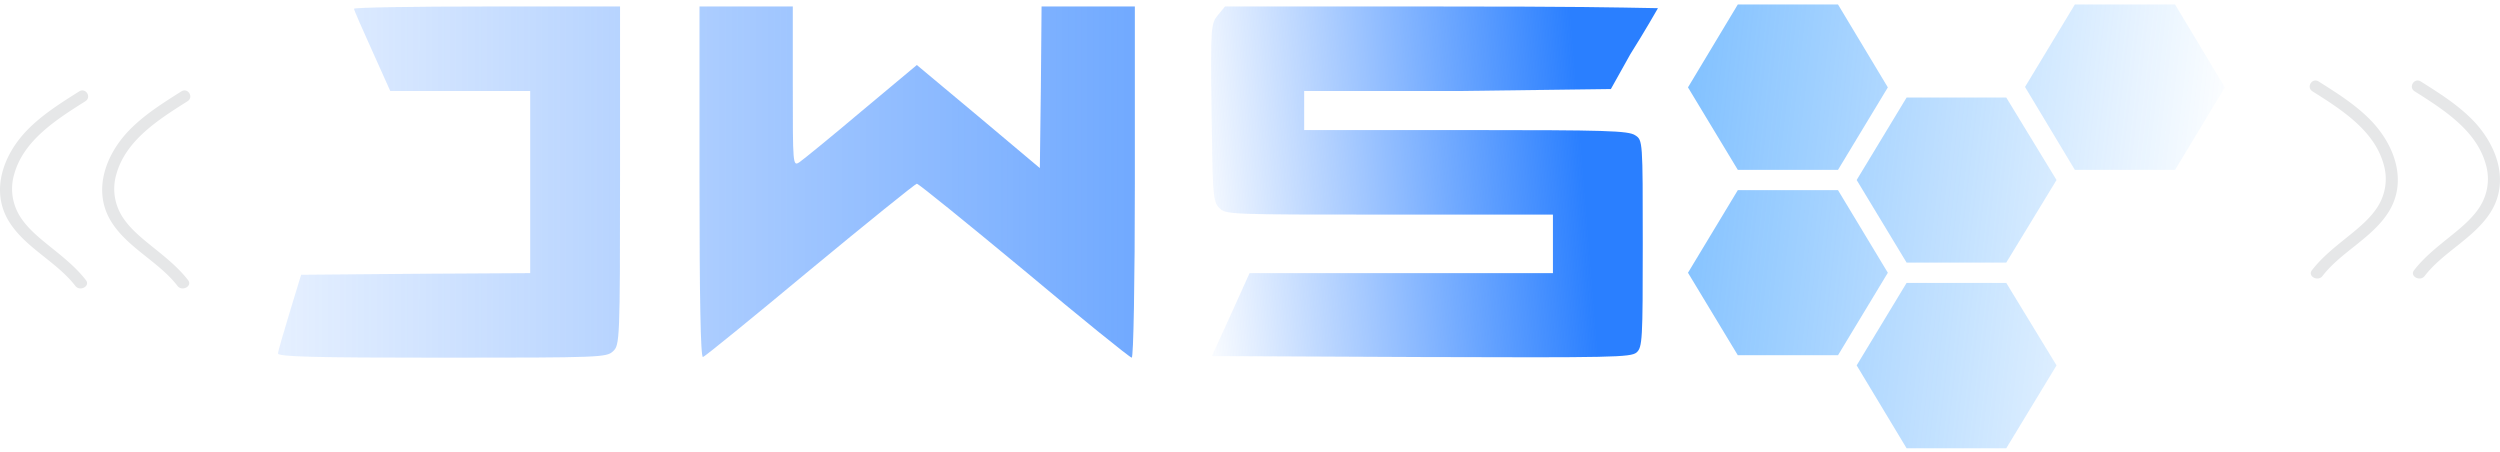 <svg xmlns="http://www.w3.org/2000/svg" xmlns:svg="http://www.w3.org/2000/svg" xmlns:xlink="http://www.w3.org/1999/xlink" id="svg4944" width="929.796" height="168.153" version="1.1" viewBox="0 0 246.009 44.491"><defs id="defs4941"><linearGradient id="linearGradient8694" x1="-506.288" x2="490.369" y1="135.105" y2="244.6" gradientUnits="userSpaceOnUse" xlink:href="#linearGradient8692"/><linearGradient id="linearGradient8692"><stop style="stop-color:#0684ff;stop-opacity:1" id="stop943" offset="0"/><stop style="stop-color:#0684ff;stop-opacity:0" id="stop945" offset="1"/></linearGradient><linearGradient id="linearGradient5720" x1="3980.029" x2="-538.384" y1="530.045" y2="530.045" gradientUnits="userSpaceOnUse" xlink:href="#linearGradient5718"/><linearGradient id="linearGradient5718"><stop style="stop-color:#2a7fff;stop-opacity:1" id="stop5714" offset="0"/><stop style="stop-color:#2a7fff;stop-opacity:0" id="stop5716" offset="1"/></linearGradient><linearGradient id="linearGradient6348" x1="3783.117" x2="2640.401" y1="514.695" y2="427.979" gradientUnits="userSpaceOnUse" xlink:href="#linearGradient5718"/><linearGradient id="linearGradient5834" x1="-506.288" x2="490.369" y1="135.105" y2="244.6" gradientUnits="userSpaceOnUse" xlink:href="#linearGradient8692"/><linearGradient id="linearGradient5836" x1="-506.288" x2="490.369" y1="135.105" y2="244.6" gradientUnits="userSpaceOnUse" xlink:href="#linearGradient8692"/><linearGradient id="linearGradient5838" x1="-506.288" x2="490.369" y1="135.105" y2="244.6" gradientUnits="userSpaceOnUse" xlink:href="#linearGradient8692"/><linearGradient id="linearGradient5840" x1="-506.288" x2="490.369" y1="135.105" y2="244.6" gradientUnits="userSpaceOnUse" xlink:href="#linearGradient8692"/><linearGradient id="linearGradient5842" x1="-506.288" x2="490.369" y1="135.105" y2="244.6" gradientUnits="userSpaceOnUse" xlink:href="#linearGradient8692"/><linearGradient id="linearGradient5844" x1="-506.288" x2="490.369" y1="135.105" y2="244.6" gradientUnits="userSpaceOnUse" xlink:href="#linearGradient8692"/><linearGradient id="linearGradient5846" x1="-506.288" x2="490.369" y1="135.105" y2="244.6" gradientUnits="userSpaceOnUse" xlink:href="#linearGradient8692"/><linearGradient id="linearGradient5848" x1="3980.029" x2="-538.384" y1="530.045" y2="530.045" gradientUnits="userSpaceOnUse" xlink:href="#linearGradient5718"/><linearGradient id="linearGradient5850" x1="3980.029" x2="-538.384" y1="530.045" y2="530.045" gradientUnits="userSpaceOnUse" xlink:href="#linearGradient5718"/></defs><g id="layer1" transform="translate(7.789,-108.773)"><path id="path1475" fill="#e6e7e8" d="m 219.766,117.759 c 2.875,1.812 6.071,3.85 6.997,7.157 a 5.859,5.439 0 0 1 -0.597,4.232 c -0.738,1.142 -1.837,2.039 -2.909,2.903 -1.274,1.027 -2.557,2.036 -3.546,3.318 -0.453,0.587 0.593,1.147 1.042,0.565 1.832,-2.377 4.877,-3.723 6.489,-6.274 1.907,-3.017 0.634,-6.594 -1.729,-9.037 -1.475,-1.524 -3.324,-2.688 -5.138,-3.831 -0.644,-0.406 -1.248,0.564 -0.609,0.967 z" style="stroke-width:.387" class="nSkLqEHa_0"/><path id="path1477" fill="#e6e7e8" d="m 229.819,117.759 c 2.875,1.812 6.071,3.85 6.997,7.157 a 5.859,5.439 0 0 1 -0.597,4.232 c -0.738,1.142 -1.837,2.039 -2.909,2.903 -1.274,1.027 -2.557,2.036 -3.546,3.318 -0.453,0.587 0.593,1.147 1.042,0.565 1.832,-2.377 4.877,-3.723 6.489,-6.274 1.907,-3.017 0.634,-6.594 -1.729,-9.037 -1.475,-1.524 -3.324,-2.688 -5.138,-3.831 -0.644,-0.406 -1.248,0.564 -0.609,0.967 z" style="stroke-width:.387" class="nSkLqEHa_1"/><path id="path1479" fill="#e6e7e8" d="m 10.665,118.735 c -2.875,1.812 -6.071,3.85 -6.997,7.157 a 5.859,5.439 0 0 0 0.597,4.232 c 0.738,1.142 1.837,2.039 2.909,2.903 1.274,1.027 2.557,2.036 3.546,3.318 0.453,0.587 -0.593,1.147 -1.042,0.565 -1.832,-2.377 -4.877,-3.723 -6.489,-6.274 -1.907,-3.017 -0.634,-6.595 1.729,-9.037 1.475,-1.524 3.324,-2.688 5.138,-3.831 0.644,-0.406 1.248,0.564 0.609,0.967 z" style="stroke-width:.387" class="nSkLqEHa_2"/><path id="path1481" fill="#e6e7e8" d="m 0.612,118.735 c -2.875,1.812 -6.071,3.85 -6.997,7.157 a 5.859,5.439 0 0 0 0.597,4.232 c 0.738,1.142 1.837,2.039 2.909,2.903 1.274,1.027 2.557,2.036 3.546,3.318 0.453,0.587 -0.593,1.147 -1.042,0.565 -1.832,-2.377 -4.877,-3.723 -6.489,-6.274 -1.907,-3.017 -0.634,-6.595 1.729,-9.037 1.475,-1.524 3.324,-2.688 5.138,-3.831 0.644,-0.406 1.248,0.564 0.609,0.967 z" style="stroke-width:.387" class="nSkLqEHa_3"/><g transform="matrix(0.108,0,0,0.103,158.315,105.856)" style="fill:url(#linearGradient8694);fill-opacity:1;stroke:#06f;stroke-width:4.84;stroke-miterlimit:4;stroke-dasharray:none;stroke-opacity:1" id="g263"><g style="fill:url(#linearGradient5846);fill-opacity:1;stroke:#06f;stroke-width:4.84;stroke-miterlimit:4;stroke-dasharray:none;stroke-opacity:1" id="g261"><g style="fill:url(#linearGradient5844);fill-opacity:1;stroke:#06f;stroke-width:4.84;stroke-miterlimit:4;stroke-dasharray:none;stroke-opacity:1" id="g259"><path style="fill:url(#linearGradient5834);fill-opacity:1;stroke:#06f;stroke-width:4.84;stroke-miterlimit:4;stroke-opacity:1" id="polygon249" d="M0,288.9L45.4,367.7L136.7,367.7L182.1,288.9L136.7,210L45.4,210Z" class="nSkLqEHa_4"/><path style="fill:url(#linearGradient5836);fill-opacity:1;stroke:#06f;stroke-width:4.84;stroke-miterlimit:4;stroke-opacity:1" id="polygon251" d="M199.2,279.2L290,279.2L335.8,200.3L290,121.5L199.2,121.5L153.7,200.3Z" class="nSkLqEHa_5"/><path style="fill:url(#linearGradient5838);fill-opacity:1;stroke:#06f;stroke-width:4.84;stroke-miterlimit:4;stroke-opacity:1" id="polygon253" d="M290,456.6L335.8,377.4L290,298.6L199.2,298.6L153.7,377.4L199.2,456.6Z" class="nSkLqEHa_6"/><path style="fill:url(#linearGradient5840);fill-opacity:1;stroke:#06f;stroke-width:4.84;stroke-miterlimit:4;stroke-opacity:1" id="polygon255" d="M45.4,32.6L0,111.8L45.4,190.6L136.7,190.6L182.1,111.8L136.7,32.6Z" class="nSkLqEHa_7"/><path style="fill:url(#linearGradient5842);fill-opacity:1;stroke:#06f;stroke-width:4.84;stroke-miterlimit:4;stroke-opacity:1" id="polygon257" d="M443.8,190.6L489.2,111.8L443.8,32.6L352.5,32.6L307.1,111.4L352.5,190.6Z" class="nSkLqEHa_8"/></g></g></g><g id="g4505" fill="#000" stroke="none" transform="matrix(0.034,0,0,-0.032,19.565,143.971)" style="fill:url(#linearGradient5720);fill-opacity:1;stroke:#0049f8;stroke-width:15.248;stroke-miterlimit:4;stroke-dasharray:none;stroke-opacity:1"><path id="path4499" d="m 220,1073 c 0,-4 24,-62 53,-130 L 325,820 H 528 730 V 540 260 L 399,258 67,255 34,140 C 16,77 0,19 0,13 0,3 102,0 475,0 c 462,0 476,1 495,20 19,19 20,33 20,540 v 520 H 605 c -212,0 -385,-3 -385,-7 z" style="fill:url(#linearGradient5848);fill-opacity:1;stroke:#0049f8;stroke-width:15.248;stroke-miterlimit:4;stroke-opacity:1" class="nSkLqEHa_9"/><path id="path4501" d="m 1220,539 c 0,-349 3,-539 10,-537 5,1 145,122 310,268 166,146 305,265 309,265 5,0 144,-120 311,-267 166,-148 306,-268 311,-268 5,0 9,232 9,540 v 540 h -135 -135 l -2,-249 -3,-248 -178,159 -178,158 -160,-142 c -88,-79 -169,-149 -180,-157 -19,-13 -19,-8 -19,233 v 246 h -135 -135 z" style="fill:url(#linearGradient5850);fill-opacity:1;stroke:#0049f8;stroke-width:15.248;stroke-miterlimit:4;stroke-opacity:1" class="nSkLqEHa_10"/><path id="path4503" d="m 2720,1053 c -20,-26 -21,-35 -18,-299 3,-251 4,-274 22,-293 19,-21 24,-21 493,-21 h 473 V 350 260 H 3251 2812 L 2758,133 2703,5 3308,2 c 553,-2 607,-1 624,14 17,16 18,39 18,335 0,317 0,318 -22,333 -20,14 -83,16 -490,16 h -468 v 60 60 h 439 l 448.712,6.132 56.494,107.438 c 41.258,69.288 79.745,141.212 79.745,141.212 C 3857.758,1077.269 3772,1080 3346,1080 h -605 z" style="fill:url(#linearGradient6348);fill-opacity:1;stroke:#0049f8;stroke-width:15.248;stroke-miterlimit:4;stroke-opacity:1" class="nSkLqEHa_11"/></g></g><style data-made-with="vivus-instant">@keyframes nSkLqEHa_fade{0%,94.444%{stroke-opacity:1}}@keyframes nSkLqEHa_draw_0{11.111%{stroke-dashoffset:54}38.889%{stroke-dashoffset:0}}@keyframes nSkLqEHa_draw_1{12.374%{stroke-dashoffset:54}40.152%{stroke-dashoffset:0}}@keyframes nSkLqEHa_draw_2{13.636%{stroke-dashoffset:54}41.414%{stroke-dashoffset:0}}@keyframes nSkLqEHa_draw_3{14.899%{stroke-dashoffset:54}42.677%{stroke-dashoffset:0}}@keyframes nSkLqEHa_draw_4{16.162%{stroke-dashoffset:548}43.939%{stroke-dashoffset:0}}@keyframes nSkLqEHa_draw_5{17.424%{stroke-dashoffset:548}45.202%{stroke-dashoffset:0}}@keyframes nSkLqEHa_draw_6{18.687%{stroke-dashoffset:548}46.465%{stroke-dashoffset:0}}@keyframes nSkLqEHa_draw_7{19.949%{stroke-dashoffset:549}47.727%{stroke-dashoffset:0}}@keyframes nSkLqEHa_draw_8{21.212%{stroke-dashoffset:549}48.99%{stroke-dashoffset:0}}@keyframes nSkLqEHa_draw_9{22.475%{stroke-dashoffset:4964}50.253%{stroke-dashoffset:0}}@keyframes nSkLqEHa_draw_10{23.737%{stroke-dashoffset:6260}51.515%{stroke-dashoffset:0}}@keyframes nSkLqEHa_draw_11{25%{stroke-dashoffset:8353}52.778%{stroke-dashoffset:0}}.nSkLqEHa_0{animation:nSkLqEHa_draw_0 7200ms linear 0ms infinite,nSkLqEHa_fade 7200ms linear 0ms infinite}.nSkLqEHa_0,.nSkLqEHa_1,.nSkLqEHa_2,.nSkLqEHa_3{stroke-dasharray:53 55;stroke-dashoffset:54}.nSkLqEHa_1{animation:nSkLqEHa_draw_1 7200ms linear 0ms infinite,nSkLqEHa_fade 7200ms linear 0ms infinite}.nSkLqEHa_2{animation:nSkLqEHa_draw_2 7200ms linear 0ms infinite,nSkLqEHa_fade 7200ms linear 0ms infinite}.nSkLqEHa_3{animation:nSkLqEHa_draw_3 7200ms linear 0ms infinite,nSkLqEHa_fade 7200ms linear 0ms infinite}.nSkLqEHa_4{animation:nSkLqEHa_draw_4 7200ms linear 0ms infinite,nSkLqEHa_fade 7200ms linear 0ms infinite}.nSkLqEHa_4,.nSkLqEHa_5,.nSkLqEHa_6{stroke-dasharray:547 549;stroke-dashoffset:548}.nSkLqEHa_5{animation:nSkLqEHa_draw_5 7200ms linear 0ms infinite,nSkLqEHa_fade 7200ms linear 0ms infinite}.nSkLqEHa_6{animation:nSkLqEHa_draw_6 7200ms linear 0ms infinite,nSkLqEHa_fade 7200ms linear 0ms infinite}.nSkLqEHa_7,.nSkLqEHa_8{stroke-dasharray:548 550;stroke-dashoffset:549;animation:nSkLqEHa_draw_7 7200ms linear 0ms infinite,nSkLqEHa_fade 7200ms linear 0ms infinite}.nSkLqEHa_8{animation:nSkLqEHa_draw_8 7200ms linear 0ms infinite,nSkLqEHa_fade 7200ms linear 0ms infinite}.nSkLqEHa_9{stroke-dasharray:4963 4965;stroke-dashoffset:4964;animation:nSkLqEHa_draw_9 7200ms linear 0ms infinite,nSkLqEHa_fade 7200ms linear 0ms infinite}.nSkLqEHa_10{stroke-dasharray:6259 6261;stroke-dashoffset:6260;animation:nSkLqEHa_draw_10 7200ms linear 0ms infinite,nSkLqEHa_fade 7200ms linear 0ms infinite}.nSkLqEHa_11{stroke-dasharray:8352 8354;stroke-dashoffset:8353;animation:nSkLqEHa_draw_11 7200ms linear 0ms infinite,nSkLqEHa_fade 7200ms linear 0ms infinite}</style></svg>